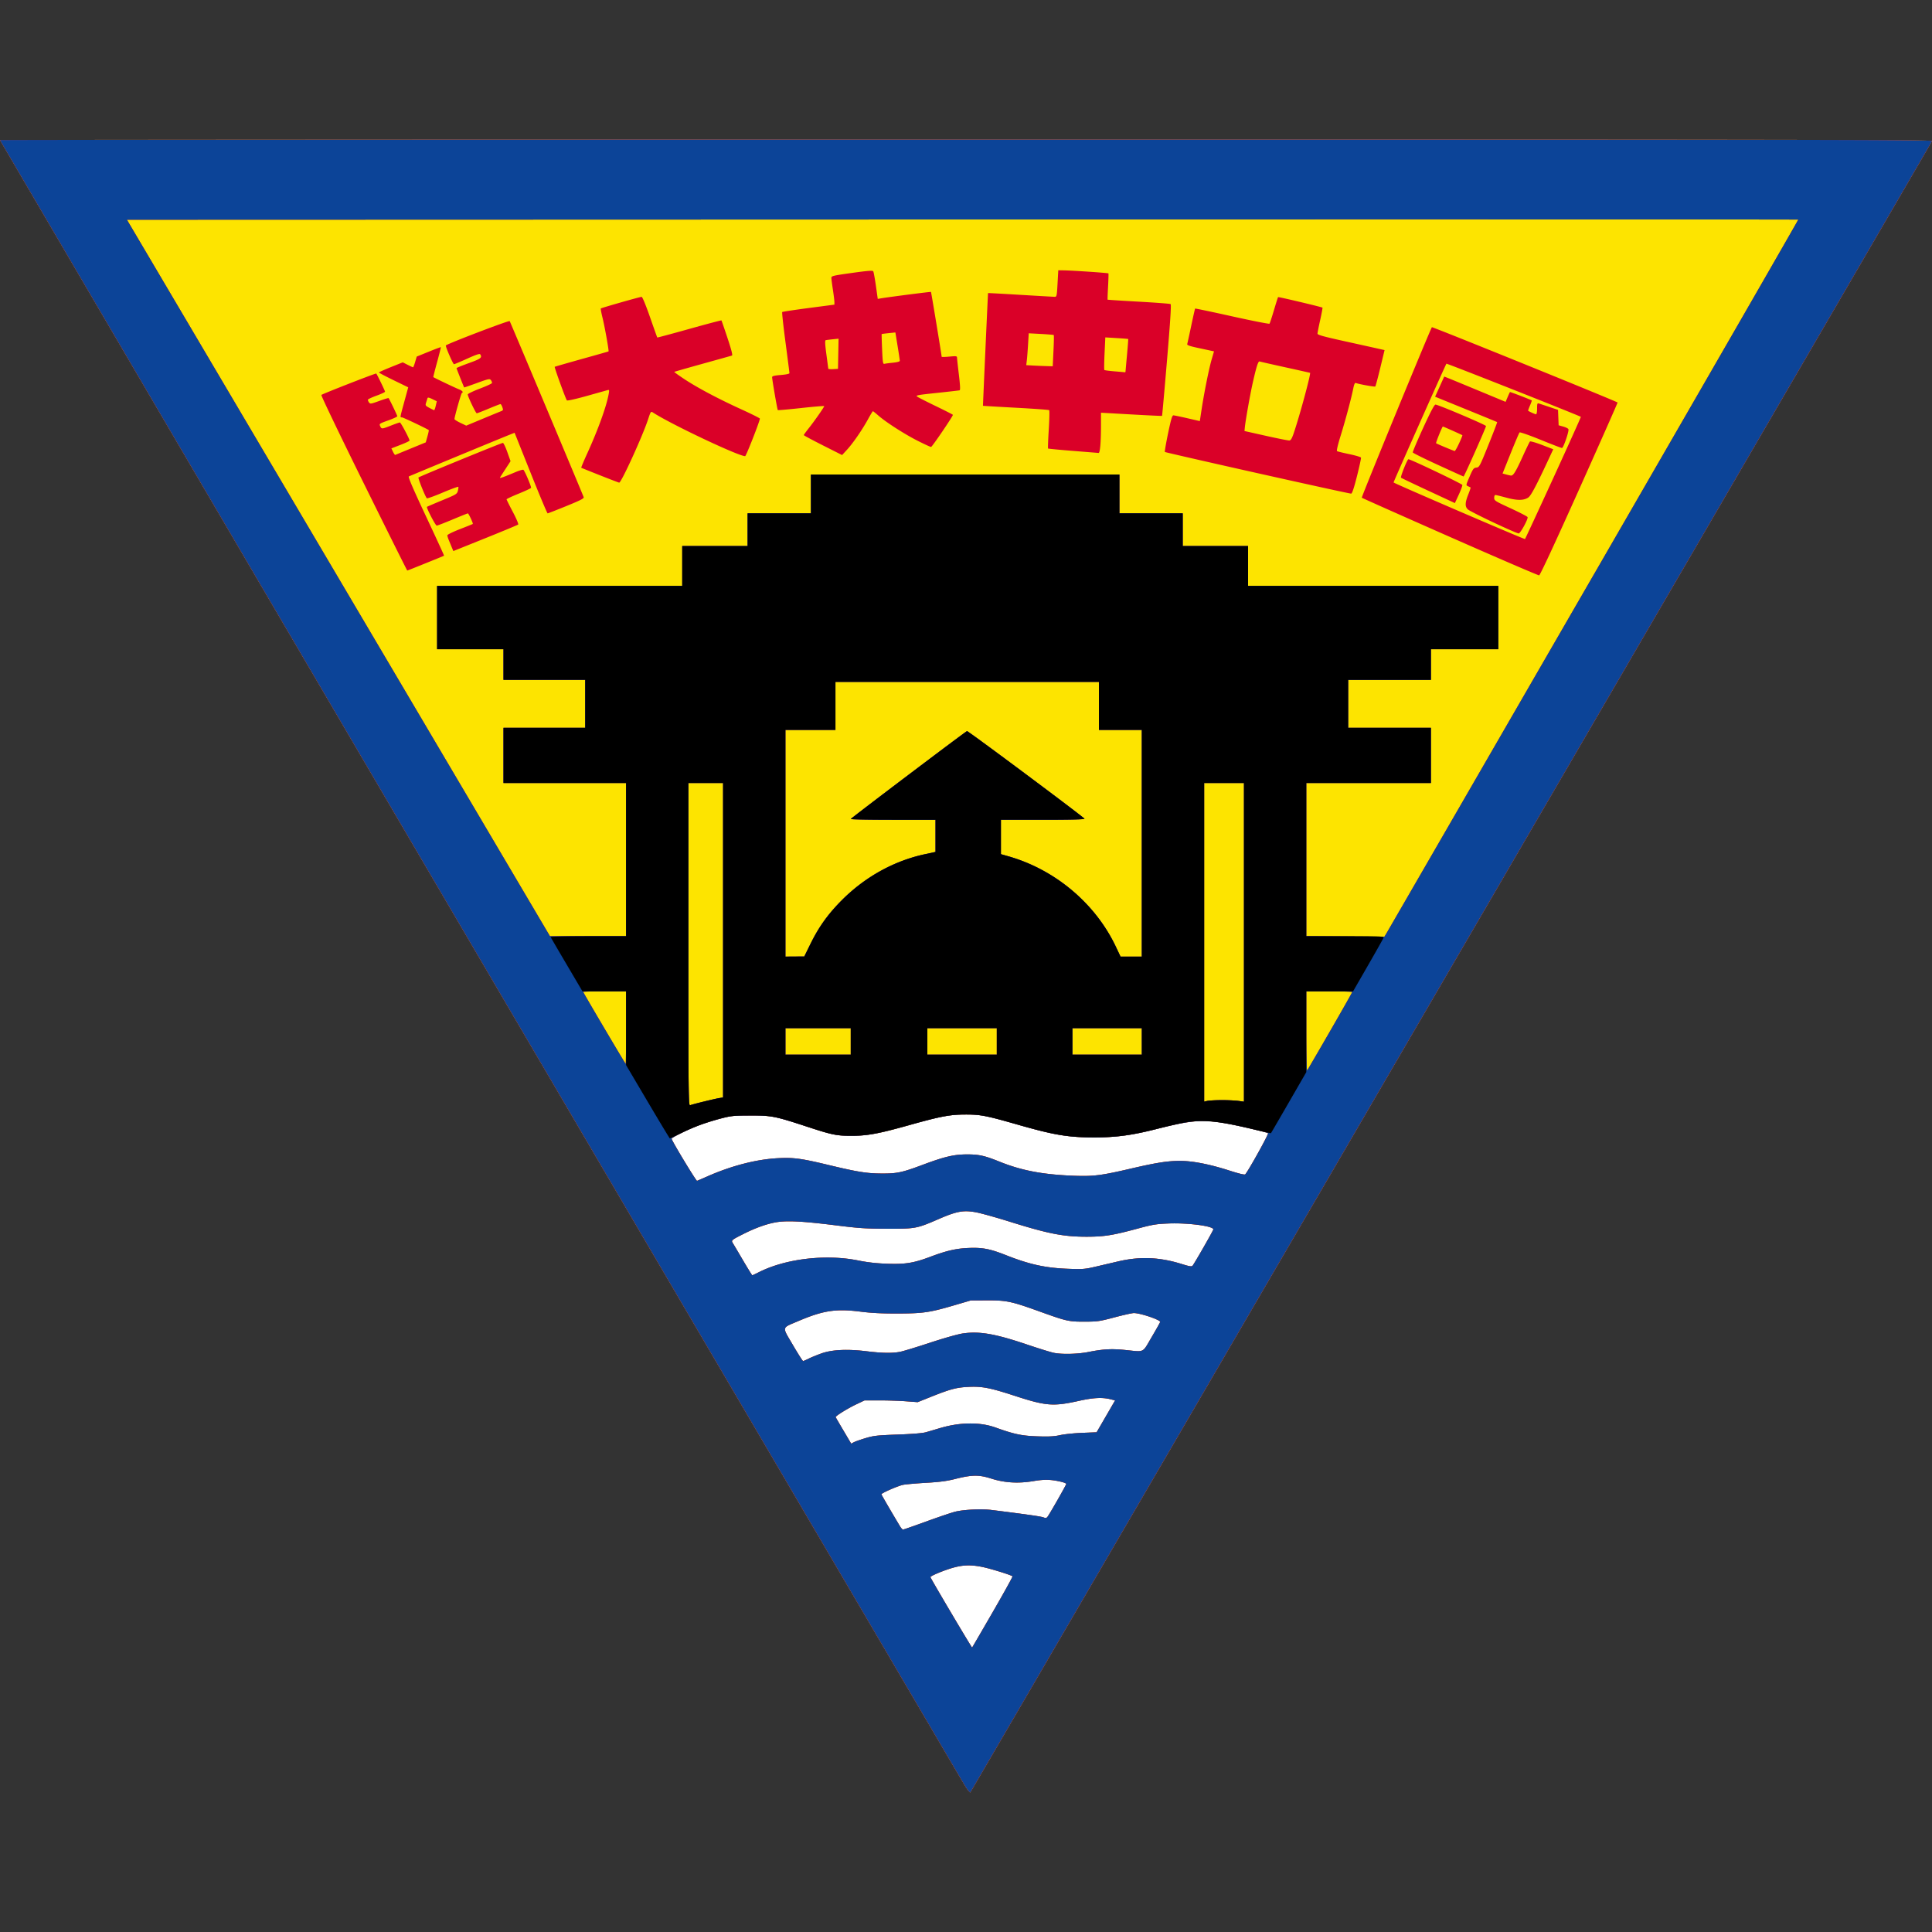 <svg xmlns="http://www.w3.org/2000/svg" width="600" height="600"><rect width="100%" height="100%" fill="#333333" stroke="none"/><path d="M298.53 521.851L192.19 335.126l214.881 1.27z" fill="#fff"/><path d="M299.497 554.27C295.543 547.67 0 43.648 0 43.504c0-.09 135.04-.165 300.09-.165 263.637 0 300.064.057 299.91.465-.237.616-298.35 512.501-298.671 512.842-.135.145-.96-.926-1.832-2.38zm8.8-53.6c3.46-5.99 6.227-10.992 6.15-11.118-.22-.357-6.667-2.364-9.383-2.922-3.497-.72-6.057-.639-9.266.291-2.854.828-6.844 2.499-6.844 2.868 0 .318 12.83 21.99 12.948 21.873.057-.056 2.934-5.003 6.394-10.992zm-20.516-28.203c3.871-1.407 7.897-2.765 8.943-3.015 2.746-.657 8.137-.902 11.26-.51 10.794 1.356 15.28 1.995 16.055 2.292.748.285.966.244 1.317-.234.774-1.058 5.782-9.855 5.782-10.158 0-.163-.75-.471-1.665-.682-3.124-.722-5.1-.768-8.48-.201-4.756.799-9.017.546-13.168-.782-3.805-1.218-5.977-1.19-11.259.148-2.48.629-4.746.926-8.881 1.166-3.053.177-6.288.459-7.188.625-1.521.283-6.768 2.573-6.768 2.955 0 .141 3.108 5.481 5.775 9.923.342.567.759 1.032.928 1.032.168 0 3.476-1.152 7.349-2.559zm-18.92-25.858c2.493-.743 3.602-.864 9.942-1.094 4.503-.162 7.722-.424 8.723-.712.873-.251 2.83-.825 4.351-1.28 6.25-1.863 12.46-1.932 17.294-.195 5.81 2.09 8.17 2.585 13.087 2.744 3.566.115 5.133.03 6.978-.381 1.308-.291 4.392-.61 6.852-.705l4.475-.177 2.872-4.953 2.871-4.953-1.477-.366c-2.511-.623-5.285-.48-9.684.496-8.069 1.791-10.25 1.623-19.97-1.539-7.744-2.52-10.255-3.003-14.472-2.785-3.729.19-5.595.693-11.75 3.154l-3.964 1.587-3.648-.274c-2.007-.15-5.718-.273-8.247-.273h-4.599l-2.538 1.207c-2.815 1.341-6.574 3.683-6.435 4.008.051.116 1.155 2.01 2.456 4.212l2.364 4.002.858-.444c.47-.243 2.12-.819 3.661-1.28zm-17.72-24.67c.821-.412 2.636-1.154 4.033-1.645 3.279-1.155 8.01-1.375 13.968-.645 4.774.584 7.91.639 10.332.185.94-.177 5.134-1.451 9.32-2.831 4.478-1.474 8.707-2.665 10.27-2.892 5.134-.744 10.02.108 20.022 3.489 3.576 1.209 7.26 2.349 8.182 2.535 2.601.52 7.406.402 10.8-.268 4.587-.905 7.11-1.044 11.31-.623 6.248.627 5.295 1.088 8.292-4.005 1.439-2.443 2.622-4.557 2.633-4.696.045-.666-6.156-2.759-8.178-2.759-.531 0-3.222.599-5.98 1.329-4.685 1.242-5.296 1.33-9.296 1.341-4.96.014-5.585-.129-14.087-3.192-8.658-3.12-10.17-3.44-16.204-3.417l-5.076.018-5.061 1.485c-7.683 2.259-9.72 2.556-17.618 2.577-4.89.014-8.16-.15-11.557-.58-7.67-.968-11.588-.371-19.392 2.955-5.2 2.218-5.052 1.548-1.63 7.386 1.607 2.742 3.035 4.99 3.172 4.995.135.008.92-.327 1.744-.741zm-15.44-26.858c8.265-4.172 20.728-5.65 30.732-3.642 3.02.606 5.697.909 9.076 1.027 5.67.2 8.23-.213 13.41-2.16 5.069-1.902 8.004-2.577 11.928-2.737 4.287-.174 6.614.276 11.59 2.242 7.333 2.9 12.334 3.986 19.495 4.236 4.389.155 5.04.1 8.406-.69a3712.5 3712.5 0 0 1 6.978-1.629c6.817-1.582 12.858-1.32 19.815.863 2.223.696 2.94.81 3.21.513.544-.602 6.472-10.96 6.472-11.31 0-1.035-7.85-2.069-13.926-1.83-3.822.15-4.924.333-9.705 1.621-7.73 2.085-10.317 2.49-15.858 2.489-7.086-.005-11.815-.935-23.79-4.682-4.185-1.31-8.89-2.619-10.455-2.907-3.855-.71-5.958-.33-11.559 2.1-6.832 2.966-7.204 3.035-16.047 3.01-6.604-.016-8.704-.155-15.86-1.05-10.81-1.35-15.644-1.568-19.144-.859-2.884.585-6.075 1.761-9.642 3.558-3.625 1.826-3.778 1.955-3.273 2.763.234.377 1.664 2.79 3.174 5.363 1.512 2.574 2.817 4.68 2.901 4.68.084 0 1.016-.437 2.07-.97zm-15.893-29.8c7.562-3.319 15.32-5.291 22.044-5.603 4.701-.22 7.055.103 15.383 2.103 9.039 2.172 11.911 2.635 16.494 2.664 4.855.03 6.382-.293 12.834-2.706 6.727-2.516 9.68-3.213 13.65-3.225 3.79-.012 5.535.372 10.15 2.233 6.863 2.766 13.403 4.016 22.995 4.392 6.16.243 8.55-.054 17.816-2.212 7.942-1.85 11.445-2.4 15.29-2.4 3.934 0 9.226 1.036 15.397 3.024 2.862.92 4.656 1.353 4.845 1.162.888-.886 7.4-12.62 7.1-12.792-.644-.373-9.856-2.49-13.615-3.129-6.924-1.176-10.323-.876-21.14 1.865-7.568 1.918-12.44 2.572-19.148 2.572-8.207 0-12.432-.705-23.924-3.99-9.77-2.794-11.529-3.132-16.242-3.117-4.722.015-8.125.659-16.97 3.204-9.142 2.631-13.121 3.37-18.236 3.386-4.892.013-6.678-.357-14.51-3.014-8.614-2.92-10.516-3.285-17.05-3.262-5.34.018-5.945.08-9.357.994-2.006.537-4.86 1.422-6.345 1.967-3.23 1.188-8.733 3.883-8.691 4.258.075.692 7.62 13.173 7.899 13.068a212.89 212.89 0 0 0 3.33-1.443z" fill="#fde400"/><path d="M299.497 554.27C295.543 547.67 0 43.648 0 43.504c0-.09 135.04-.165 300.09-.165 263.637 0 300.064.057 299.91.465-.237.616-298.35 512.501-298.671 512.842-.135.145-.96-.926-1.832-2.38zm8.8-53.6c3.46-5.99 6.227-10.992 6.15-11.118-.22-.357-6.667-2.364-9.383-2.922-3.497-.72-6.057-.639-9.266.291-2.854.828-6.844 2.499-6.844 2.868 0 .318 12.83 21.99 12.948 21.873.057-.056 2.934-5.003 6.394-10.992zm-20.516-28.203c3.871-1.407 7.897-2.765 8.943-3.015 2.746-.657 8.137-.902 11.26-.51 10.794 1.356 15.28 1.995 16.055 2.292.748.285.966.244 1.317-.234.774-1.058 5.782-9.855 5.782-10.158 0-.163-.75-.471-1.665-.682-3.124-.722-5.1-.768-8.48-.201-4.756.799-9.017.546-13.168-.782-3.805-1.218-5.977-1.19-11.259.148-2.48.629-4.746.926-8.881 1.166-3.053.177-6.288.459-7.188.625-1.521.283-6.768 2.573-6.768 2.955 0 .141 3.108 5.481 5.775 9.923.342.567.759 1.032.928 1.032.168 0 3.476-1.152 7.349-2.559zm-18.92-25.858c2.493-.743 3.602-.864 9.942-1.094 4.503-.162 7.722-.424 8.723-.712.873-.251 2.83-.825 4.351-1.28 6.25-1.863 12.46-1.932 17.294-.195 5.81 2.09 8.17 2.585 13.087 2.744 3.566.115 5.133.03 6.978-.381 1.308-.291 4.392-.61 6.852-.705l4.475-.177 2.872-4.953 2.871-4.953-1.477-.366c-2.511-.623-5.285-.48-9.684.496-8.069 1.791-10.25 1.623-19.97-1.539-7.744-2.52-10.255-3.003-14.472-2.785-3.729.19-5.595.693-11.75 3.154l-3.964 1.587-3.648-.274c-2.007-.15-5.718-.273-8.247-.273h-4.599l-2.538 1.207c-2.815 1.341-6.574 3.683-6.435 4.008.051.116 1.155 2.01 2.456 4.212l2.364 4.002.858-.444c.47-.243 2.12-.819 3.661-1.28zm-17.72-24.67c.821-.412 2.636-1.154 4.033-1.645 3.279-1.155 8.01-1.375 13.968-.645 4.774.584 7.91.639 10.332.185.94-.177 5.134-1.451 9.32-2.831 4.478-1.474 8.707-2.665 10.27-2.892 5.134-.744 10.02.108 20.022 3.489 3.576 1.209 7.26 2.349 8.182 2.535 2.601.52 7.406.402 10.8-.268 4.587-.905 7.11-1.044 11.31-.623 6.248.627 5.295 1.088 8.292-4.005 1.439-2.443 2.622-4.557 2.633-4.696.045-.666-6.156-2.759-8.178-2.759-.531 0-3.222.599-5.98 1.329-4.685 1.242-5.296 1.33-9.296 1.341-4.96.014-5.585-.129-14.087-3.192-8.658-3.12-10.17-3.44-16.204-3.417l-5.076.018-5.061 1.485c-7.683 2.259-9.72 2.556-17.618 2.577-4.89.014-8.16-.15-11.557-.58-7.67-.968-11.588-.371-19.392 2.955-5.2 2.218-5.052 1.548-1.63 7.386 1.607 2.742 3.035 4.99 3.172 4.995.135.008.92-.327 1.744-.741zm-15.44-26.858c8.265-4.172 20.728-5.65 30.732-3.642 3.02.606 5.697.909 9.076 1.027 5.67.2 8.23-.213 13.41-2.16 5.069-1.902 8.004-2.577 11.928-2.737 4.287-.174 6.614.276 11.59 2.242 7.333 2.9 12.334 3.986 19.495 4.236 4.389.155 5.04.1 8.406-.69a3712.5 3712.5 0 0 1 6.978-1.629c6.817-1.582 12.858-1.32 19.815.863 2.223.696 2.94.81 3.21.513.544-.602 6.472-10.96 6.472-11.31 0-1.035-7.85-2.069-13.926-1.83-3.822.15-4.924.333-9.705 1.621-7.73 2.085-10.317 2.49-15.858 2.489-7.086-.005-11.815-.935-23.79-4.682-4.185-1.31-8.89-2.619-10.455-2.907-3.855-.71-5.958-.33-11.559 2.1-6.832 2.966-7.204 3.035-16.047 3.01-6.604-.016-8.704-.155-15.86-1.05-10.81-1.35-15.644-1.568-19.144-.859-2.884.585-6.075 1.761-9.642 3.558-3.625 1.826-3.778 1.955-3.273 2.763.234.377 1.664 2.79 3.174 5.363 1.512 2.574 2.817 4.68 2.901 4.68.084 0 1.016-.437 2.07-.97zm-15.893-29.8c7.562-3.319 15.32-5.291 22.044-5.603 4.701-.22 7.055.103 15.383 2.103 9.039 2.172 11.911 2.635 16.494 2.664 4.855.03 6.382-.293 12.834-2.706 6.727-2.516 9.68-3.213 13.65-3.225 3.79-.012 5.535.372 10.15 2.233 6.863 2.766 13.403 4.016 22.995 4.392 6.16.243 8.55-.054 17.816-2.212 7.942-1.85 11.445-2.4 15.29-2.4 3.934 0 9.226 1.036 15.397 3.024 2.862.92 4.656 1.353 4.845 1.162.888-.886 7.4-12.62 7.1-12.792-.644-.373-9.856-2.49-13.615-3.129-6.924-1.176-10.323-.876-21.14 1.865-7.568 1.918-12.44 2.572-19.148 2.572-8.207 0-12.432-.705-23.924-3.99-9.77-2.794-11.529-3.132-16.242-3.117-4.723.015-7.636.569-17.457 3.312-9.535 2.664-12.925 3.293-17.75 3.294-4.766 0-5.984-.25-13.955-2.854-10.005-3.27-10.96-3.456-17.604-3.435-5.345.015-5.943.078-9.357.991-2.006.537-4.86 1.422-6.345 1.967-3.23 1.188-8.733 3.883-8.691 4.258.075.692 7.62 13.173 7.899 13.068a212.89 212.89 0 0 0 3.33-1.443zm-1.269-23.164c2.006-.495 4.182-.985 4.836-1.092l1.19-.195v-97.665H213.78v50.148c0 47.636.027 50.138.555 49.925.305-.123 2.196-.63 4.203-1.122zm160.812-.453c1.83-.008 4.15.096 5.154.228l1.824.24v-98.967h-12.37v98.946l1.03-.217c.567-.12 2.53-.224 4.362-.23zm33.73-21.451c3.78-6.558 6.87-12.018 6.87-12.132 0-.116-3.212-.21-7.138-.21h-7.137v12.435c0 6.838.12 12.297.269 12.132.147-.165 3.358-5.667 7.135-12.225zm-218.648-1.08v-11.26h-6.66c-3.665 0-6.662.074-6.662.164 0 .24 13.062 22.355 13.203 22.355.065 0 .12-5.067.12-11.26zm69.78 4.28v-4.123h-20.298v8.247h20.298zm45.357 0v-4.123H288v8.247h21.57v-4.123zm45.04 0v-4.123h-21.568v8.247h21.57v-4.123zm-102.847-30.388c2.584-5.25 5.452-9.23 9.76-13.536 7.161-7.162 16.104-12.11 25.605-14.173l3.41-.74v-9.99h-13.164c-7.24 0-13.155-.108-13.145-.24.018-.232 35.568-27.112 36.087-27.285.315-.105 36.323 26.76 36.477 27.213.068.2-4.56.31-12.925.31h-13.03v10.688l2.458.705c14.452 4.157 26.895 14.648 33.228 28.019l1.464 3.091h6.62v-70.414h-13.32v-14.909h-81.835v14.91h-15.541v70.413l2.934-.018 2.934-.016 1.98-4.028zm243.18-114.522c35.005-60.6 63.592-110.235 63.525-110.3-.066-.067-116.88-.086-259.587-.043l-259.466.08 65.69 111.25 65.69 111.252h23.64v-47.578H156.37v-17.127h25.376v-14.909H156.37v-9.514h-20.616v-19.665h76.124v-12.37h20.3v-10.15h19.666v-12.054h95.79v12.054h19.663v10.15h20.3v12.37h77.71v19.665h-20.934v9.516H418.68v14.907h25.692v17.128h-38.697v47.57l12.133.084 12.132.082.675-1.11c.374-.61 29.32-50.69 64.325-111.29zm-44.633-11.745c-14.965-6.6-27.294-12.085-27.397-12.189-.171-.17 21.3-52.38 21.774-52.95.156-.187 57.244 22.962 57.666 23.385.055.056-5.295 12.141-11.892 26.855-7.548 16.836-12.17 26.78-12.468 26.826-.261.04-12.719-5.327-27.683-11.927zm32.117-18.378c4.743-10.35 8.575-18.865 8.518-18.92-.345-.335-41.605-16.654-41.746-16.511-.228.228-16.494 36.784-16.413 36.886.27.34 40.656 17.727 40.815 17.57.11-.113 4.084-8.673 8.826-19.025zm-18.534 13.92c-4.005-1.887-7.61-3.721-8.01-4.078-.96-.855-.93-2.078.106-4.67.458-1.143.78-2.115.714-2.161a9.451 9.451 0 0 0-.795-.383c-.675-.3-.673-.315.49-2.997 1.055-2.436 1.26-2.704 2.105-2.794.906-.095 1.028-.324 3.752-7.07 1.55-3.834 2.763-7.01 2.697-7.06-.066-.05-4.43-1.844-9.696-3.987l-9.576-3.897.74-1.63 1.418-3.131.681-1.5 1.337.53c.735.293 5.022 2.062 9.528 3.93l8.19 3.4.63-1.472c.348-.81.676-1.518.732-1.572.09-.09 6.56 2.403 6.766 2.607.048.047-.204.768-.562 1.602-.357.834-.61 1.551-.563 1.59.315.267 2.177 1.106 2.45 1.106.193 0 .333-.744.333-1.766 0-1.597.058-1.747.61-1.572.336.107 1.8.593 3.252 1.08l2.64.887.092 2.392.093 2.393 1.443.405c.795.222 1.515.586 1.599.81.237.615-1.556 5.84-2.004 5.84-.216 0-3.206-1.15-6.645-2.55-3.441-1.405-6.375-2.43-6.525-2.284-.147.147-1.395 3.075-2.775 6.509l-2.505 6.24 1.16.322c.638.177 1.316.323 1.507.324.69.003 1.474-1.282 3.507-5.755 1.137-2.504 2.185-4.673 2.328-4.823.14-.148 1.828.333 3.747 1.068l3.489 1.338-1.197 2.58c-3.962 8.541-5.717 11.862-6.56 12.416-1.441.945-3.45.954-6.832.031-1.671-.454-3.197-.828-3.392-.828-.195 0-.354.404-.354.896 0 .846.273 1.02 5.11 3.25 2.81 1.296 5.177 2.526 5.26 2.733.22.552-2.2 5.007-2.757 5.073-.261.03-3.753-1.486-7.758-3.373zm-20.313-9.895c-4.536-2.11-8.35-3.93-8.48-4.046-.258-.234 1.943-5.739 2.294-5.739.688 0 16.668 7.626 16.743 7.99.05.24-.45 1.607-1.11 3.035l-1.2 2.595zm3.036-8c-4.26-1.954-7.8-3.708-7.863-3.897-.063-.19 1.383-3.61 3.214-7.602 2.316-5.049 3.483-7.255 3.836-7.255.814 0 15.68 6.31 15.69 6.66.012.442-6.774 15.705-6.97 15.673-.088-.015-3.646-1.624-7.906-3.579zm6.525-6.732c.61-1.324 1.065-2.45 1.01-2.505-.161-.151-5.878-2.7-6.058-2.7-.207 0-2.254 5.072-2.095 5.192.267.202 5.53 2.403 5.77 2.412.143.006.76-1.074 1.371-2.399zm-340.199 12.368c-7.377-14.931-13.293-27.255-13.143-27.386.416-.364 16.91-6.8 17.046-6.652.27.292 2.73 5.37 2.73 5.632 0 .156-1.17.708-2.6 1.227-1.43.52-2.645 1.08-2.7 1.245-.055.165.085.55.311.86.387.53.567.505 3.192-.446 1.53-.553 2.83-.954 2.888-.89.27.296 2.716 5.37 2.716 5.632 0 .165-1.275.754-2.832 1.31-2.754.986-2.821 1.036-2.485 1.77.43.949.516.943 3.414-.202 1.31-.516 2.526-.94 2.706-.94.295 0 3.004 5.08 3.004 5.637 0 .129-1.269.726-2.82 1.326l-2.82 1.09.503 1.053c.276.58.592 1.016.702.97.11-.047 2.284-.943 4.834-1.99l4.635-1.902.52-1.852c.286-1.02.475-1.895.418-1.947-.42-.38-7.967-3.972-8.346-3.972-.614 0-.656.274.756-4.9l1.206-4.424-4.551-2.214c-2.505-1.218-4.55-2.297-4.548-2.396.003-.1 1.67-.849 3.705-1.665l3.696-1.485 1.52.771c.836.423 1.592.771 1.68.771.09 0 .382-.75.652-1.665l.49-1.665 3.7-1.503c2.035-.825 3.739-1.462 3.785-1.414.048.048-.475 2.142-1.162 4.653-.687 2.51-1.215 4.597-1.176 4.636.187.185 6.567 3.23 7.767 3.71 1.258.502 1.686.982 1.095 1.23-.23.096-2.285 7.38-2.285 8.095 0 .165.82.69 1.823 1.17l1.824.87 5.076-2.115a557.985 557.985 0 0 1 5.775-2.386c.627-.24.666-.374.366-1.233-.185-.531-.45-.965-.593-.965-.14 0-1.79.642-3.663 1.427-1.875.786-3.535 1.428-3.691 1.428-.308 0-2.793-5.202-2.793-5.846 0-.213 1.665-1.02 3.7-1.792 2.036-.773 3.75-1.553 3.81-1.734.06-.18-.075-.582-.303-.891-.387-.53-.645-.479-4.354.868-2.17.788-3.957 1.404-3.975 1.37-.296-.615-2.367-5.85-2.367-5.984 0-.103 1.711-.804 3.805-1.56 3.765-1.357 4.21-1.7 3.555-2.733-.175-.276-1.294.096-4.04 1.34-2.089.946-3.94 1.725-4.114 1.728-.282.006-2.535-5.147-2.536-5.805-.002-.374 19.599-7.866 19.837-7.583.156.183 22.197 52.622 22.977 54.66.155.407-.9.951-5.376 2.775-3.064 1.25-5.685 2.271-5.823 2.271-.138 0-2.503-5.632-5.254-12.514l-5.003-12.515-1.482.588c-3.027 1.2-30.993 12.774-31.362 12.978-.267.149 1.353 3.912 5.328 12.378 3.141 6.69 5.669 12.195 5.616 12.233-.165.117-11.3 4.614-11.43 4.614-.066 0-6.157-12.218-13.536-27.15zm22.39-24.036l.317-1.39-1.384-.673c-1.02-.495-1.418-.568-1.51-.274l-.42 1.348c-.28.9-.224.99 1.006 1.65.717.386 1.386.705 1.488.714.1.008.327-.61.502-1.375zm5 44.04l-.93-2.249c-.262-.63-.477-1.329-.477-1.548 0-.22 1.75-1.08 3.885-1.91 2.138-.829 3.947-1.56 4.02-1.622.173-.15-1.294-3.285-1.536-3.285-.1 0-2.23.856-4.732 1.903-2.5 1.046-4.72 1.902-4.93 1.902-.388 0-3.289-5.578-3.03-5.83.074-.075 2.204-.99 4.729-2.031 4.315-1.78 4.605-1.955 4.854-2.913.144-.561.22-1.13.168-1.265-.053-.135-2.232.66-4.845 1.769-2.61 1.107-4.84 1.908-4.953 1.78-.531-.594-2.798-6.256-2.588-6.465.323-.32 25.746-10.737 26.207-10.737.202 0 .82 1.278 1.375 2.841l1.008 2.841-1.506 2.313a220.481 220.481 0 0 0-1.749 2.715c-.244.405.79.05 4.89-1.675 1.08-.455 2.13-.762 2.339-.683.334.128 2.404 4.938 2.404 5.586 0 .141-1.71.953-3.802 1.803-2.091.85-3.804 1.655-3.807 1.785-.002.134.87 1.892 1.94 3.91 1.072 2.021 1.819 3.78 1.664 3.92-.151.138-4.747 2.05-10.21 4.248l-9.933 3.992-.455-1.098zm250.218-23.093c-15.735-3.525-28.687-6.49-28.785-6.588-.099-.097.347-2.7.99-5.78.918-4.41 1.274-5.6 1.665-5.59.275.008 2.23.411 4.349.899l3.849.885.532-3.516c.798-5.265 2.295-12.72 3.13-15.597l.743-2.55-4.233-.905c-3.478-.742-4.204-.993-4.077-1.405.086-.278.645-2.832 1.244-5.68.597-2.848 1.14-5.23 1.203-5.294.064-.063 5.24 1.023 11.5 2.415 6.261 1.39 11.48 2.416 11.597 2.28.117-.138.736-2.022 1.377-4.19.639-2.166 1.22-3.996 1.29-4.065.12-.121 13.55 3.065 13.785 3.27.064.057-.258 1.788-.714 3.846-.458 2.058-.831 3.963-.83 4.233 0 .383 1.83.894 8.327 2.33 4.58 1.012 9.265 2.05 10.413 2.308l2.086.467-1.342 5.551c-.74 3.054-1.433 5.64-1.542 5.751-.176.176-5.055-.702-6.074-1.092-.264-.102-.514.458-.76 1.695-.605 3.05-2.423 9.85-3.933 14.714-.891 2.87-1.3 4.644-1.095 4.77.177.11 1.893.53 3.813.933 1.92.402 3.546.885 3.612 1.072.066.188-.492 2.768-1.24 5.733-.935 3.705-1.504 5.41-1.816 5.451-.252.033-13.33-2.826-29.064-6.35zm11.23-12.42c1.835-5.383 5.384-18.5 5.07-18.74-.034-.028-3.488-.803-7.675-1.723-4.188-.92-7.782-1.735-7.989-1.812-.44-.165-1 1.584-2.16 6.755-.81 3.609-2.235 11.66-2.434 13.756l-.105 1.092 6.66 1.494c3.664.82 6.934 1.472 7.269 1.445.453-.035.798-.608 1.365-2.268zm-215.435 13.083c-3.14-1.24-5.765-2.3-5.834-2.352-.069-.05.771-2.06 1.866-4.462 3.323-7.29 5.9-14.403 6.623-18.273.252-1.35.225-1.518-.233-1.392-.285.078-3.204.895-6.484 1.816-3.435.965-6.078 1.554-6.23 1.392-.345-.37-3.936-10.267-3.78-10.422.063-.064 3.828-1.15 8.363-2.415 4.536-1.261 8.293-2.33 8.349-2.374.172-.134-1.15-7.545-1.868-10.455-.37-1.505-.609-2.8-.53-2.877.205-.204 12.178-3.618 12.67-3.612.246.003 1.287 2.517 2.595 6.265 1.203 3.443 2.224 6.305 2.268 6.36.045.054 4.522-1.144 9.95-2.667 5.428-1.52 9.919-2.707 9.979-2.637.06.07.907 2.526 1.88 5.459 1.214 3.652 1.652 5.368 1.393 5.452-.207.07-4.302 1.215-9.1 2.547-4.796 1.332-8.767 2.468-8.822 2.523-.057.057 1.299 1.034 3.012 2.17 4.068 2.705 10.591 6.17 17.784 9.448 3.183 1.45 5.788 2.754 5.788 2.895 0 .766-4.272 11.66-4.573 11.66-2.09 0-23.033-9.91-28.62-13.544-.663-.43-.708-.366-1.551 2.19-1.731 5.245-8.307 19.635-8.95 19.582-.13-.01-2.806-1.035-5.945-2.277zm69.225-9.294c-3.27-1.651-5.948-3.09-5.948-3.195 0-.105.698-1.068 1.55-2.139 1.735-2.18 4.794-6.555 4.794-6.855 0-.106-3.21.158-7.134.587-3.924.43-7.2.718-7.278.64-.158-.157-1.764-9.45-1.764-10.203 0-.366.615-.525 2.697-.699 1.716-.142 2.69-.357 2.685-.592-.008-.203-.56-4.506-1.227-9.566-.67-5.06-1.128-9.285-1.02-9.39.108-.106 3.8-.667 8.205-1.246l8.008-1.053-.006-.816c-.003-.45-.214-2.172-.47-3.83-.254-1.657-.466-3.304-.469-3.66-.006-.6.455-.71 6.377-1.54 4.968-.696 6.438-.807 6.625-.503.134.216.501 2.23.82 4.476l.577 4.086.964-.16c2.676-.446 15.476-2.091 15.566-2.003.09.09 3.32 19.692 3.32 20.145 0 .092 1.072.068 2.38-.055 2.175-.204 2.379-.173 2.392.36.008.32.269 2.7.58 5.29.395 3.28.463 4.74.226 4.815-.19.056-3.375.423-7.08.815-6.051.637-6.668.756-6.084 1.165.357.25 2.995 1.59 5.863 2.976 2.867 1.386 5.213 2.586 5.213 2.667 0 .455-6.471 9.972-6.78 9.972-.204 0-2.08-.862-4.167-1.918-4.115-2.08-9.9-5.8-12.255-7.88-.813-.717-1.55-1.303-1.638-1.303-.089 0-.765 1.107-1.503 2.458-1.802 3.3-4.683 7.482-6.546 9.504l-1.526 1.653zm4.767-28.458l.087-4.681-1.832.189c-1.008.103-1.989.235-2.18.292-.247.072-.18 1.352.223 4.335.315 2.325.577 4.346.585 4.485.009.141.693.213 1.522.16l1.506-.097zm16.96 2.78c1.3-.126 2.144-.356 2.147-.58.003-.205-.306-2.272-.686-4.594l-.691-4.222-2.09.217c-1.149.12-2.122.245-2.163.278-.039.033.018 2.158.13 4.725.175 4.054.268 4.645.707 4.524.278-.075 1.469-.233 2.646-.348zm55.922 27.387c-4.176-.33-7.656-.665-7.734-.741-.075-.075.024-2.74.222-5.92.198-3.18.252-5.876.12-5.989-.13-.114-4.805-.453-10.386-.756-5.58-.301-10.157-.574-10.169-.604-.031-.084 1.535-34.937 1.574-35.001.018-.03 4.528.216 10.023.546 5.493.33 10.29.604 10.66.61.64.01.684-.19.902-4.114l.228-4.124 1.636.023c2.708.036 13.815.789 13.934.945.06.078.01 1.927-.11 4.108-.12 2.18-.186 4.002-.144 4.05.04.047 4.38.326 9.645.62 5.262.294 9.725.63 9.915.75.245.15-.078 5.235-1.107 17.42-.8 9.466-1.494 17.25-1.543 17.299-.05.05-4.335-.15-9.525-.444l-9.437-.534-.003 4.128c-.005 5.193-.295 8.424-.757 8.37-.194-.023-3.768-.31-7.946-.642zm16.32-24.612c.005-.13.208-2.447.457-5.147.25-2.7.419-4.944.375-4.986-.042-.042-1.659-.174-3.592-.29l-3.516-.214-.233 4.976c-.129 2.736-.154 5.055-.06 5.15.098.095 1.506.284 3.132.416 1.628.134 3.065.263 3.195.288.13.024.24-.063.242-.193zm-22.374-6.444c.126-2.63.17-4.84.093-4.917-.075-.075-1.854-.228-3.954-.342l-3.82-.206-.208 3.458c-.114 1.9-.288 4.126-.385 4.947l-.177 1.49 2.01.113a175.9 175.9 0 0 0 4.11.174l2.1.062z" fill="#da0028"/><path d="M299.497 554.27C295.543 547.67 0 43.648 0 43.504c0-.09 135.04-.165 300.09-.165 263.637 0 300.064.057 299.91.465-.237.616-298.35 512.501-298.671 512.842-.135.145-.96-.926-1.832-2.38zm8.8-53.6c3.46-5.99 6.227-10.992 6.15-11.118-.22-.357-6.667-2.364-9.383-2.922-3.497-.72-6.057-.639-9.266.291-2.854.828-6.844 2.499-6.844 2.868 0 .318 12.83 21.99 12.948 21.873.057-.056 2.934-5.003 6.394-10.992zm-20.516-28.203c3.871-1.407 7.897-2.765 8.943-3.015 2.746-.657 8.137-.902 11.26-.51 10.794 1.356 15.28 1.995 16.055 2.292.748.285.966.244 1.317-.234.774-1.058 5.782-9.855 5.782-10.158 0-.163-.75-.471-1.665-.682-3.124-.722-5.1-.768-8.48-.201-4.756.799-9.017.546-13.168-.782-3.805-1.218-5.977-1.19-11.259.148-2.48.629-4.746.926-8.881 1.166-3.053.177-6.288.459-7.188.625-1.521.283-6.768 2.573-6.768 2.955 0 .141 3.108 5.481 5.775 9.923.342.567.759 1.032.928 1.032.168 0 3.476-1.152 7.349-2.559zm-18.92-25.858c2.493-.743 3.602-.864 9.942-1.094 4.503-.162 7.722-.424 8.723-.712.873-.251 2.83-.825 4.351-1.28 6.25-1.863 12.46-1.932 17.294-.195 5.81 2.09 8.17 2.585 13.087 2.744 3.566.115 5.133.03 6.978-.381 1.308-.291 4.392-.61 6.852-.705l4.475-.177 2.872-4.953 2.871-4.953-1.477-.366c-2.511-.623-5.285-.48-9.684.496-8.069 1.791-10.25 1.623-19.97-1.539-7.744-2.52-10.255-3.003-14.472-2.785-3.729.19-5.595.693-11.75 3.154l-3.964 1.587-3.648-.274c-2.007-.15-5.718-.273-8.247-.273h-4.599l-2.538 1.207c-2.815 1.341-6.574 3.683-6.435 4.008.051.116 1.155 2.01 2.456 4.212l2.364 4.002.858-.444c.47-.243 2.12-.819 3.661-1.28zm-17.72-24.67c.821-.412 2.636-1.154 4.033-1.645 3.279-1.155 8.01-1.375 13.968-.645 4.774.584 7.91.639 10.332.185.94-.177 5.134-1.451 9.32-2.831 4.478-1.474 8.707-2.665 10.27-2.892 5.134-.744 10.02.108 20.022 3.489 3.576 1.209 7.26 2.349 8.182 2.535 2.601.52 7.406.402 10.8-.268 4.587-.905 7.11-1.044 11.31-.623 6.248.627 5.295 1.088 8.292-4.005 1.439-2.443 2.622-4.557 2.633-4.696.045-.666-6.156-2.759-8.178-2.759-.531 0-3.222.599-5.98 1.329-4.685 1.242-5.296 1.33-9.296 1.341-4.96.014-5.585-.129-14.087-3.192-8.658-3.12-10.17-3.44-16.204-3.417l-5.076.018-5.061 1.485c-7.683 2.259-9.72 2.556-17.618 2.577-4.89.014-8.16-.15-11.557-.58-7.67-.968-11.588-.371-19.392 2.955-5.2 2.218-5.052 1.548-1.63 7.386 1.607 2.742 3.035 4.99 3.172 4.995.135.008.92-.327 1.744-.741zm-15.44-26.858c8.265-4.172 20.728-5.65 30.732-3.642 3.02.606 5.697.909 9.076 1.027 5.67.2 8.23-.213 13.41-2.16 5.069-1.902 8.004-2.577 11.928-2.737 4.287-.174 6.614.276 11.59 2.242 7.333 2.9 12.334 3.986 19.495 4.236 4.389.155 5.04.1 8.406-.69a3712.5 3712.5 0 0 1 6.978-1.629c6.817-1.582 12.858-1.32 19.815.863 2.223.696 2.94.81 3.21.513.544-.602 6.472-10.96 6.472-11.31 0-1.035-7.85-2.069-13.926-1.83-3.822.15-4.924.333-9.705 1.621-7.73 2.085-10.317 2.49-15.858 2.489-7.086-.005-11.815-.935-23.79-4.682-4.185-1.31-8.89-2.619-10.455-2.907-3.855-.71-5.958-.33-11.559 2.1-6.832 2.966-7.204 3.035-16.047 3.01-6.604-.016-8.704-.155-15.86-1.05-10.81-1.35-15.644-1.568-19.144-.859-2.884.585-6.075 1.761-9.642 3.558-3.625 1.826-3.778 1.955-3.273 2.763.234.377 1.664 2.79 3.174 5.363 1.512 2.574 2.817 4.68 2.901 4.68.084 0 1.016-.437 2.07-.97zm-15.893-29.8c7.562-3.319 15.32-5.291 22.044-5.603 4.701-.22 7.055.103 15.383 2.103 9.039 2.172 11.911 2.635 16.494 2.664 4.855.03 6.382-.293 12.834-2.706 6.727-2.516 9.68-3.213 13.65-3.225 3.79-.012 5.535.372 10.15 2.233 6.863 2.766 13.403 4.016 22.995 4.392 6.16.243 8.55-.054 17.816-2.212 7.942-1.85 11.445-2.4 15.29-2.4 3.934 0 9.226 1.036 15.397 3.024 2.862.92 4.656 1.353 4.845 1.162.888-.886 7.4-12.62 7.1-12.792-.644-.373-9.856-2.49-13.615-3.129-6.924-1.176-10.323-.876-21.14 1.865-7.568 1.918-12.44 2.572-19.148 2.572-8.207 0-12.432-.705-23.924-3.99-9.77-2.794-11.529-3.132-16.242-3.117-4.723.015-7.636.569-17.457 3.312-9.535 2.664-12.925 3.293-17.75 3.294-4.766 0-5.984-.25-13.955-2.854-10.005-3.27-10.96-3.456-17.604-3.435-5.345.015-5.943.078-9.357.991-2.006.537-4.86 1.422-6.345 1.967-3.23 1.188-8.733 3.883-8.691 4.258.075.692 7.62 13.173 7.899 13.068a212.89 212.89 0 0 0 3.33-1.443zm-1.269-23.164c2.006-.495 4.182-.985 4.836-1.092l1.19-.195v-97.665H213.78v50.148c0 47.636.027 50.138.555 49.925.305-.123 2.196-.63 4.203-1.122zm160.812-.453c1.83-.008 4.15.096 5.154.228l1.824.24v-98.967h-12.37v98.946l1.03-.217c.567-.12 2.53-.224 4.362-.23zm33.73-21.451c3.78-6.558 6.87-12.018 6.87-12.132 0-.116-3.212-.21-7.138-.21h-7.137v12.435c0 6.838.12 12.297.269 12.132.147-.165 3.358-5.667 7.135-12.225zm-218.648-1.08v-11.26h-6.66c-3.665 0-6.662.074-6.662.164 0 .24 13.062 22.355 13.203 22.355.065 0 .12-5.067.12-11.26zm69.78 4.28v-4.123h-20.298v8.247h20.298zm45.357 0v-4.123H288v8.247h21.57v-4.123zm45.04 0v-4.123h-21.568v8.247h21.57v-4.123zm-102.847-30.388c2.584-5.25 5.452-9.23 9.76-13.536 7.161-7.162 16.104-12.11 25.605-14.173l3.41-.74v-9.99h-13.164c-7.24 0-13.155-.108-13.145-.24.018-.232 35.568-27.112 36.087-27.285.315-.105 36.323 26.76 36.477 27.213.068.2-4.56.31-12.925.31h-13.03v10.688l2.458.705c14.452 4.157 26.895 14.648 33.228 28.019l1.464 3.091h6.62v-70.414h-13.32v-14.909h-81.835v14.91h-15.541v70.413l2.934-.018 2.934-.016 1.98-4.028zm243.18-114.522c35.005-60.6 63.592-110.235 63.525-110.3-.066-.067-116.88-.086-259.587-.043l-259.466.08 65.69 111.25 65.69 111.252h23.64v-47.578H156.37v-17.127h25.376v-14.909H156.37v-9.514h-20.616v-19.665h76.124v-12.37h20.3v-10.15h19.666v-12.054h95.79v12.054h19.663v10.15h20.3v12.37h77.71v19.665h-20.934v9.516H418.68v14.907h25.692v17.128h-38.697v47.57l12.133.084 12.132.082.675-1.11c.374-.61 29.32-50.69 64.325-111.29z" fill="#0c4498"/><path d="M201.16 342.164l-6.727-11.382V307.87H180.89l-4.886-8.294c-2.686-4.56-4.933-8.415-4.99-8.563-.06-.15 5.187-.27 11.655-.27h11.763v-47.58H156.37v-17.127h25.376v-14.909H156.37v-9.514h-20.616v-19.665h76.124v-12.37h20.3v-10.15h19.666v-12.054h95.79v12.054h19.663v10.15h20.3v12.37h77.71v19.665h-20.934v9.516H418.68v14.907h25.692v17.128h-38.697v47.579h12.087c11.38 0 12.075.03 11.875.555-.117.304-2.287 4.158-4.822 8.563l-4.61 8.009h-14.529v25.108l-5.431 9.411c-2.988 5.175-5.478 9.462-5.534 9.525-.055.062-2.499-.47-5.43-1.186-10.441-2.549-15.856-3.081-21.387-2.108-1.462.257-5.442 1.173-8.844 2.034-7.567 1.919-12.44 2.573-19.147 2.573-8.207 0-12.432-.705-23.924-3.99-9.77-2.795-11.529-3.132-16.242-3.117-4.723.015-7.636.568-17.457 3.312-9.535 2.664-12.925 3.292-17.75 3.294-4.766 0-5.984-.25-13.955-2.855-9.9-3.235-10.98-3.448-17.445-3.447-4.76.003-5.98.108-8.565.747a66.456 66.456 0 0 0-12.88 4.656c-1.94.945-3.587 1.716-3.662 1.716-.075 0-3.164-5.12-6.863-11.38zm17.38-.048c2.005-.495 4.181-.986 4.835-1.092l1.19-.195v-97.664H213.78v50.148c0 47.636.027 50.138.555 49.925.305-.123 2.196-.63 4.203-1.122zm160.811-.453c1.83-.008 4.15.096 5.154.228l1.824.24v-98.966h-12.37v98.946l1.03-.217c.567-.12 2.53-.224 4.362-.23zm-115.138-18.25v-4.124h-20.298v8.247h20.298zm45.357 0v-4.124H288v8.247h21.57v-4.124zm45.04 0v-4.124h-21.568v8.247h21.57v-4.124zm-102.847-30.39c2.584-5.25 5.452-9.229 9.76-13.535 7.161-7.163 16.104-12.111 25.605-14.174l3.41-.74v-9.99h-13.164c-7.24 0-13.155-.107-13.145-.24.018-.232 35.568-27.112 36.087-27.284.315-.105 36.323 26.76 36.477 27.213.068.2-4.56.31-12.925.31h-13.03v10.688l2.458.705c14.452 4.156 26.895 14.647 33.228 28.018l1.464 3.092h6.62V226.67h-13.32v-14.908h-81.835v14.91h-15.541v70.413l2.934-.018 2.934-.017 1.98-4.027z"/></svg>